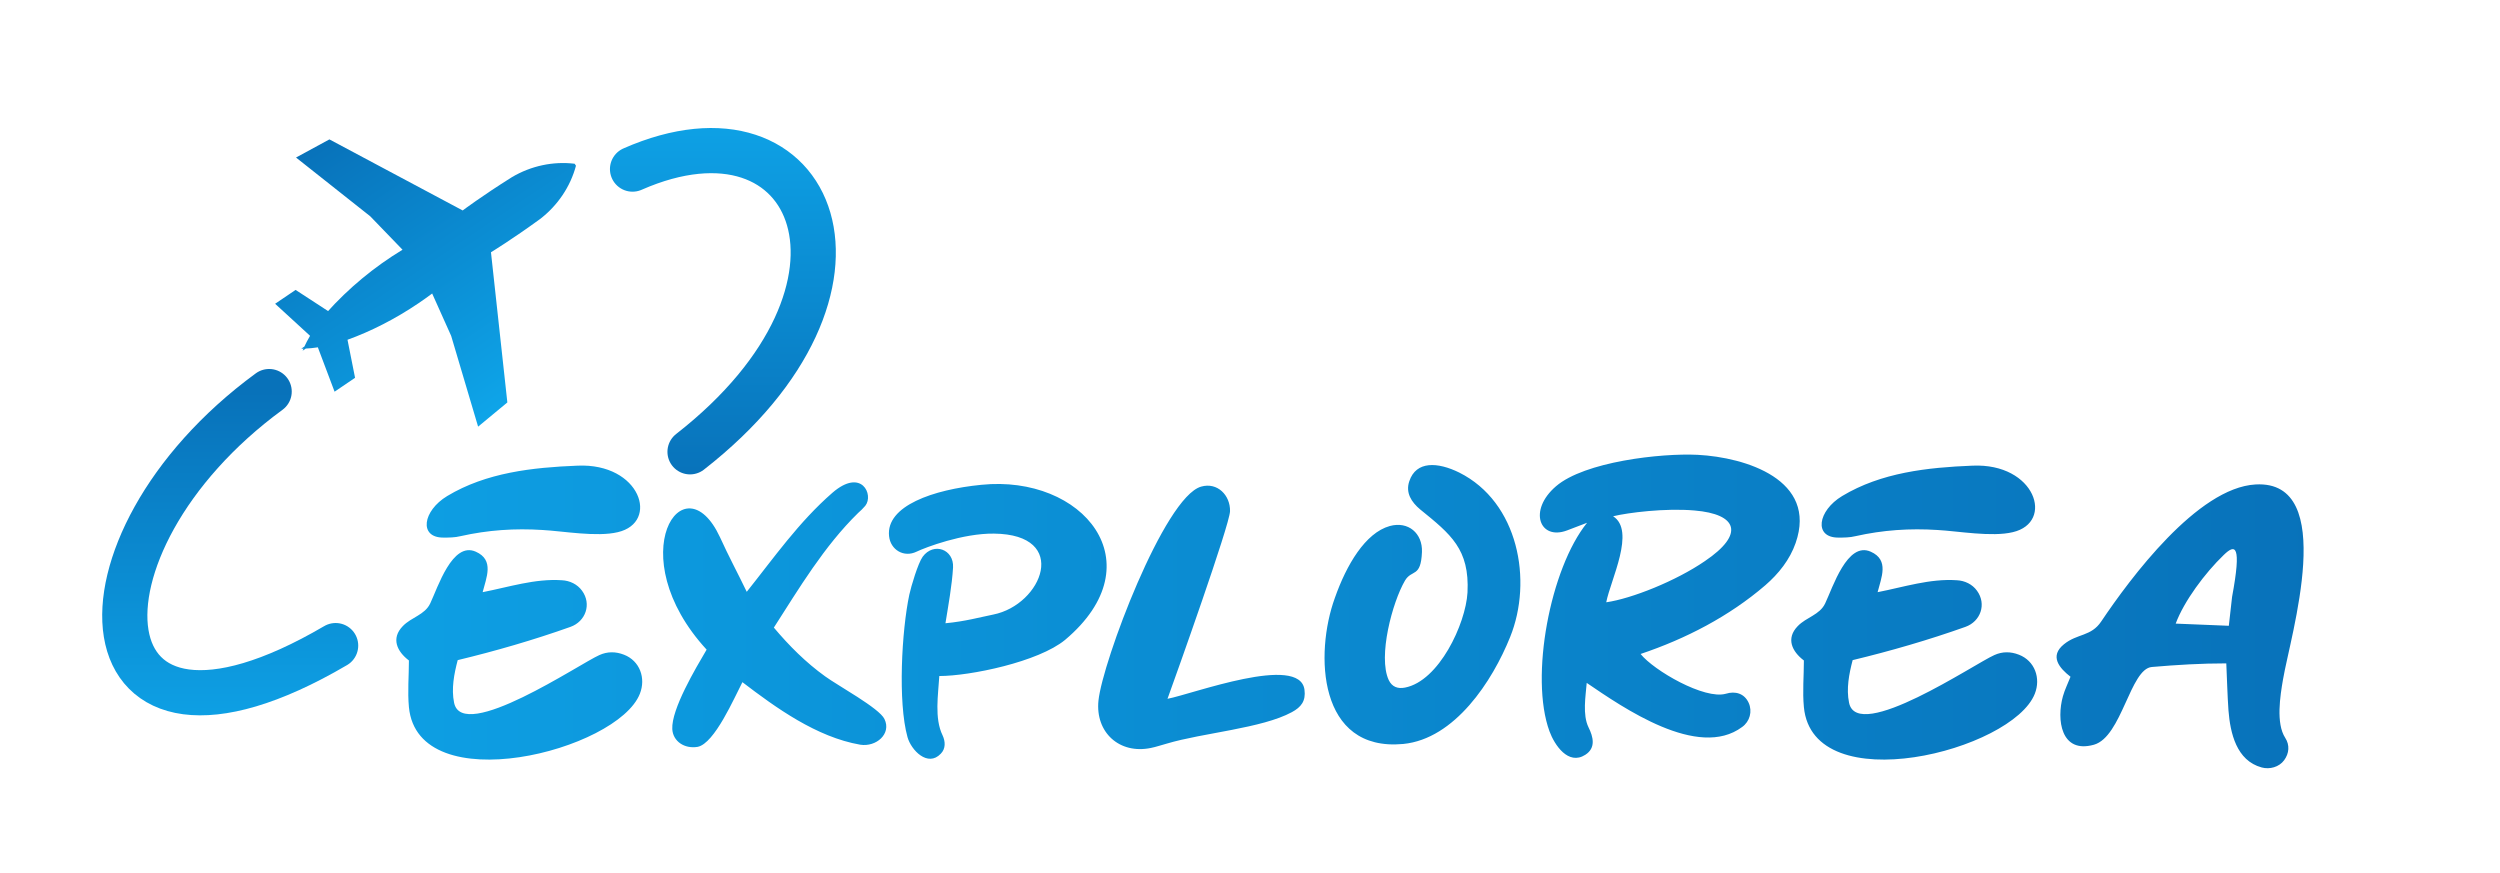 <svg width="83" height="29" viewBox="0 0 83 29" fill="none" xmlns="http://www.w3.org/2000/svg">
<path d="M16.024 19.66C16.888 19.492 17.764 19.204 18.652 19.264C18.916 19.276 19.168 19.396 19.324 19.612C19.648 20.056 19.444 20.632 18.94 20.812C17.728 21.244 16.444 21.616 15.196 21.916C15.076 22.372 14.98 22.864 15.076 23.332C15.352 24.676 19.264 22.024 19.9 21.748C20.164 21.628 20.44 21.628 20.716 21.736C21.244 21.94 21.448 22.516 21.244 23.032C20.5 24.928 13.876 26.608 13.576 23.476C13.528 22.96 13.576 22.444 13.576 21.928C13.18 21.628 12.976 21.196 13.372 20.788C13.66 20.488 14.104 20.416 14.284 20.032C14.536 19.504 15.016 17.968 15.796 18.316C16.42 18.592 16.144 19.18 16.024 19.66ZM18.016 17.596C17.092 17.536 16.204 17.596 15.292 17.8C15.1 17.848 14.908 17.848 14.716 17.848C13.9 17.848 14.032 16.96 14.848 16.468C16.144 15.688 17.68 15.52 19.168 15.46C21.268 15.364 21.904 17.344 20.512 17.668C19.816 17.836 18.688 17.632 18.016 17.596ZM24.648 22.648C24.384 23.152 23.724 24.688 23.16 24.796C22.728 24.868 22.344 24.616 22.32 24.208C22.284 23.548 23.1 22.18 23.46 21.568C20.58 18.436 22.692 15.232 23.904 17.836C24.18 18.448 24.504 19.048 24.792 19.648C25.692 18.52 26.52 17.332 27.636 16.36C28.608 15.52 29.016 16.432 28.728 16.792C28.656 16.876 28.572 16.96 28.488 17.032C27.36 18.136 26.532 19.528 25.692 20.836C26.196 21.436 26.76 22 27.396 22.456C27.804 22.756 29.196 23.512 29.364 23.872C29.604 24.364 29.088 24.808 28.56 24.724C27.108 24.472 25.764 23.5 24.648 22.648ZM31.185 22.444C31.149 23.056 31.017 23.848 31.293 24.412C31.389 24.616 31.401 24.856 31.233 25.024C30.801 25.48 30.249 24.904 30.129 24.472C29.805 23.308 29.937 20.932 30.189 19.744C30.249 19.468 30.477 18.7 30.633 18.484C30.993 17.992 31.677 18.232 31.641 18.844C31.605 19.444 31.485 20.092 31.389 20.692C32.037 20.632 32.553 20.488 32.973 20.404C34.605 20.08 35.541 17.74 32.997 17.716C31.965 17.704 30.729 18.172 30.429 18.316C30.009 18.52 29.565 18.256 29.517 17.8C29.409 16.792 30.993 16.252 32.577 16.096C35.949 15.748 38.397 18.688 35.361 21.244C34.473 21.976 32.205 22.444 31.185 22.444ZM38.761 23.2C39.589 23.044 43.153 21.7 43.309 22.9C43.357 23.272 43.201 23.476 42.889 23.644C41.893 24.184 39.937 24.328 38.737 24.688C38.557 24.736 38.389 24.796 38.209 24.832C37.165 25.048 36.361 24.316 36.469 23.26C36.601 21.976 38.653 16.504 39.877 16.156C40.417 16 40.849 16.444 40.837 16.972C40.825 17.428 39.049 22.408 38.761 23.2ZM44.317 19.852C44.701 18.76 45.325 17.692 46.141 17.464C46.753 17.296 47.233 17.704 47.209 18.328C47.173 19.192 46.873 18.892 46.645 19.276C46.225 19.996 45.745 21.796 46.105 22.576C46.213 22.804 46.405 22.876 46.645 22.828C47.773 22.612 48.661 20.716 48.721 19.672C48.793 18.232 48.169 17.74 47.149 16.912C46.861 16.672 46.657 16.36 46.789 15.976C47.017 15.292 47.737 15.34 48.445 15.688C50.413 16.672 50.893 19.276 50.137 21.148C49.549 22.612 48.301 24.532 46.585 24.7C43.753 24.964 43.645 21.7 44.317 19.852ZM54.467 21.712C54.911 22.264 56.591 23.236 57.299 23.032C57.611 22.936 57.911 23.02 58.055 23.332C58.187 23.62 58.091 23.956 57.839 24.136C56.375 25.228 53.879 23.488 52.679 22.672C52.643 23.116 52.535 23.728 52.739 24.148C52.895 24.46 52.991 24.832 52.631 25.06C52.067 25.42 51.611 24.736 51.443 24.28C50.783 22.48 51.467 18.868 52.691 17.356L52.031 17.608C51.119 17.956 50.723 16.948 51.659 16.144C52.607 15.328 55.139 15.04 56.363 15.1C57.959 15.184 60.347 15.928 59.615 18.028C59.423 18.58 59.051 19.048 58.607 19.432C57.407 20.464 55.967 21.208 54.467 21.712ZM53.327 19.996C54.167 19.876 55.643 19.288 56.603 18.628C57.935 17.728 57.683 17.068 56.255 16.948C55.283 16.864 54.047 17.02 53.555 17.14C54.311 17.62 53.471 19.252 53.327 19.996ZM62.337 19.66C63.2 19.492 64.076 19.204 64.965 19.264C65.228 19.276 65.481 19.396 65.636 19.612C65.96 20.056 65.757 20.632 65.252 20.812C64.04 21.244 62.757 21.616 61.508 21.916C61.389 22.372 61.292 22.864 61.389 23.332C61.664 24.676 65.576 22.024 66.213 21.748C66.477 21.628 66.752 21.628 67.028 21.736C67.556 21.94 67.76 22.516 67.556 23.032C66.812 24.928 60.188 26.608 59.889 23.476C59.84 22.96 59.889 22.444 59.889 21.928C59.492 21.628 59.288 21.196 59.684 20.788C59.972 20.488 60.416 20.416 60.596 20.032C60.849 19.504 61.328 17.968 62.108 18.316C62.733 18.592 62.456 19.18 62.337 19.66ZM64.329 17.596C63.404 17.536 62.517 17.596 61.605 17.8C61.413 17.848 61.221 17.848 61.029 17.848C60.212 17.848 60.344 16.96 61.16 16.468C62.456 15.688 63.992 15.52 65.481 15.46C67.581 15.364 68.216 17.344 66.825 17.668C66.129 17.836 65.001 17.632 64.329 17.596ZM73.913 22.024C73.073 22.024 72.281 22.072 71.441 22.144C70.721 22.204 70.445 24.46 69.521 24.724C68.417 25.036 68.273 23.884 68.489 23.116C68.549 22.9 68.657 22.684 68.741 22.468C68.369 22.18 68.033 21.784 68.525 21.388C68.969 21.028 69.425 21.136 69.761 20.632C70.721 19.204 72.953 16.192 74.885 16.084C77.645 15.928 76.037 21.124 75.797 22.552C75.701 23.104 75.557 24.016 75.869 24.496C76.025 24.736 76.001 25.012 75.833 25.24C75.665 25.468 75.353 25.552 75.089 25.48C74.249 25.252 74.045 24.34 73.985 23.584C73.949 23.068 73.937 22.54 73.913 22.024ZM72.233 20.704L73.997 20.776L74.105 19.816C74.429 18.076 74.213 18.052 73.829 18.424C73.205 19.024 72.509 19.96 72.233 20.704Z" fill="url(#paint0_linear_8012_128)"/>
<g clip-path="url(#clip0_8012_128)">
<path d="M15.873 14.165L16.844 13.361L16.3 8.375C16.3 8.375 16.981 7.962 17.93 7.272C18.516 6.822 18.937 6.197 19.123 5.499L19.122 5.502L19.078 5.436C18.365 5.35 17.632 5.506 17 5.879L16.992 5.884C15.998 6.508 15.361 6.987 15.361 6.987L10.936 4.628L9.828 5.23L12.292 7.181L13.364 8.291C12.423 8.861 11.572 9.566 10.841 10.383L10.893 10.328L9.814 9.625L9.134 10.085L10.294 11.149C10.214 11.285 10.153 11.402 10.098 11.521L10.107 11.505L10 11.577C10.025 11.576 10.051 11.575 10.077 11.574L10.046 11.645L10.152 11.572C10.265 11.567 10.396 11.555 10.527 11.535L10.552 11.53L11.108 13.004L11.788 12.543L11.537 11.28C12.305 11.004 13.123 10.59 13.898 10.065C14.059 9.956 14.216 9.844 14.369 9.729L14.348 9.745L14.979 11.152L15.873 14.165Z" fill="url(#paint1_linear_8012_128)"/>
</g>
<path d="M8.936 13C1.961 18.108 2.516 26.495 11.143 21.434" stroke="url(#paint2_linear_8012_128)" stroke-width="1.5" stroke-linecap="round"/>
<path d="M22.909 15C29.853 9.586 27.107 2.931 21 5.614" stroke="url(#paint3_linear_8012_128)" stroke-width="1.5" stroke-linecap="round"/>
<defs>
<linearGradient id="paint0_linear_8012_128" x1="4" y1="22" x2="77" y2="22" gradientUnits="userSpaceOnUse">
<stop stop-color="#0EA5E9"/>
<stop offset="1" stop-color="#0872BA"/>
</linearGradient>
<linearGradient id="paint1_linear_8012_128" x1="11.54" y1="4.071" x2="17.585" y2="13.007" gradientUnits="userSpaceOnUse">
<stop stop-color="#0872BA"/>
<stop offset="1" stop-color="#0EA5E9"/>
</linearGradient>
<linearGradient id="paint2_linear_8012_128" x1="7.69" y1="13" x2="7.69" y2="25.04" gradientUnits="userSpaceOnUse">
<stop stop-color="#0872BA"/>
<stop offset="1" stop-color="#0EA5E9"/>
</linearGradient>
<linearGradient id="paint3_linear_8012_128" x1="24.514" y1="15.895" x2="24.514" y2="3.133" gradientUnits="userSpaceOnUse">
<stop stop-color="#0872BA"/>
<stop offset="1" stop-color="#0EA5E9"/>
</linearGradient>
<clipPath id="clip0_8012_128">
<rect width="14.251" height="13.681" fill="white" transform="translate(16.331) rotate(55.92)"/>
</clipPath>
</defs>
</svg>
